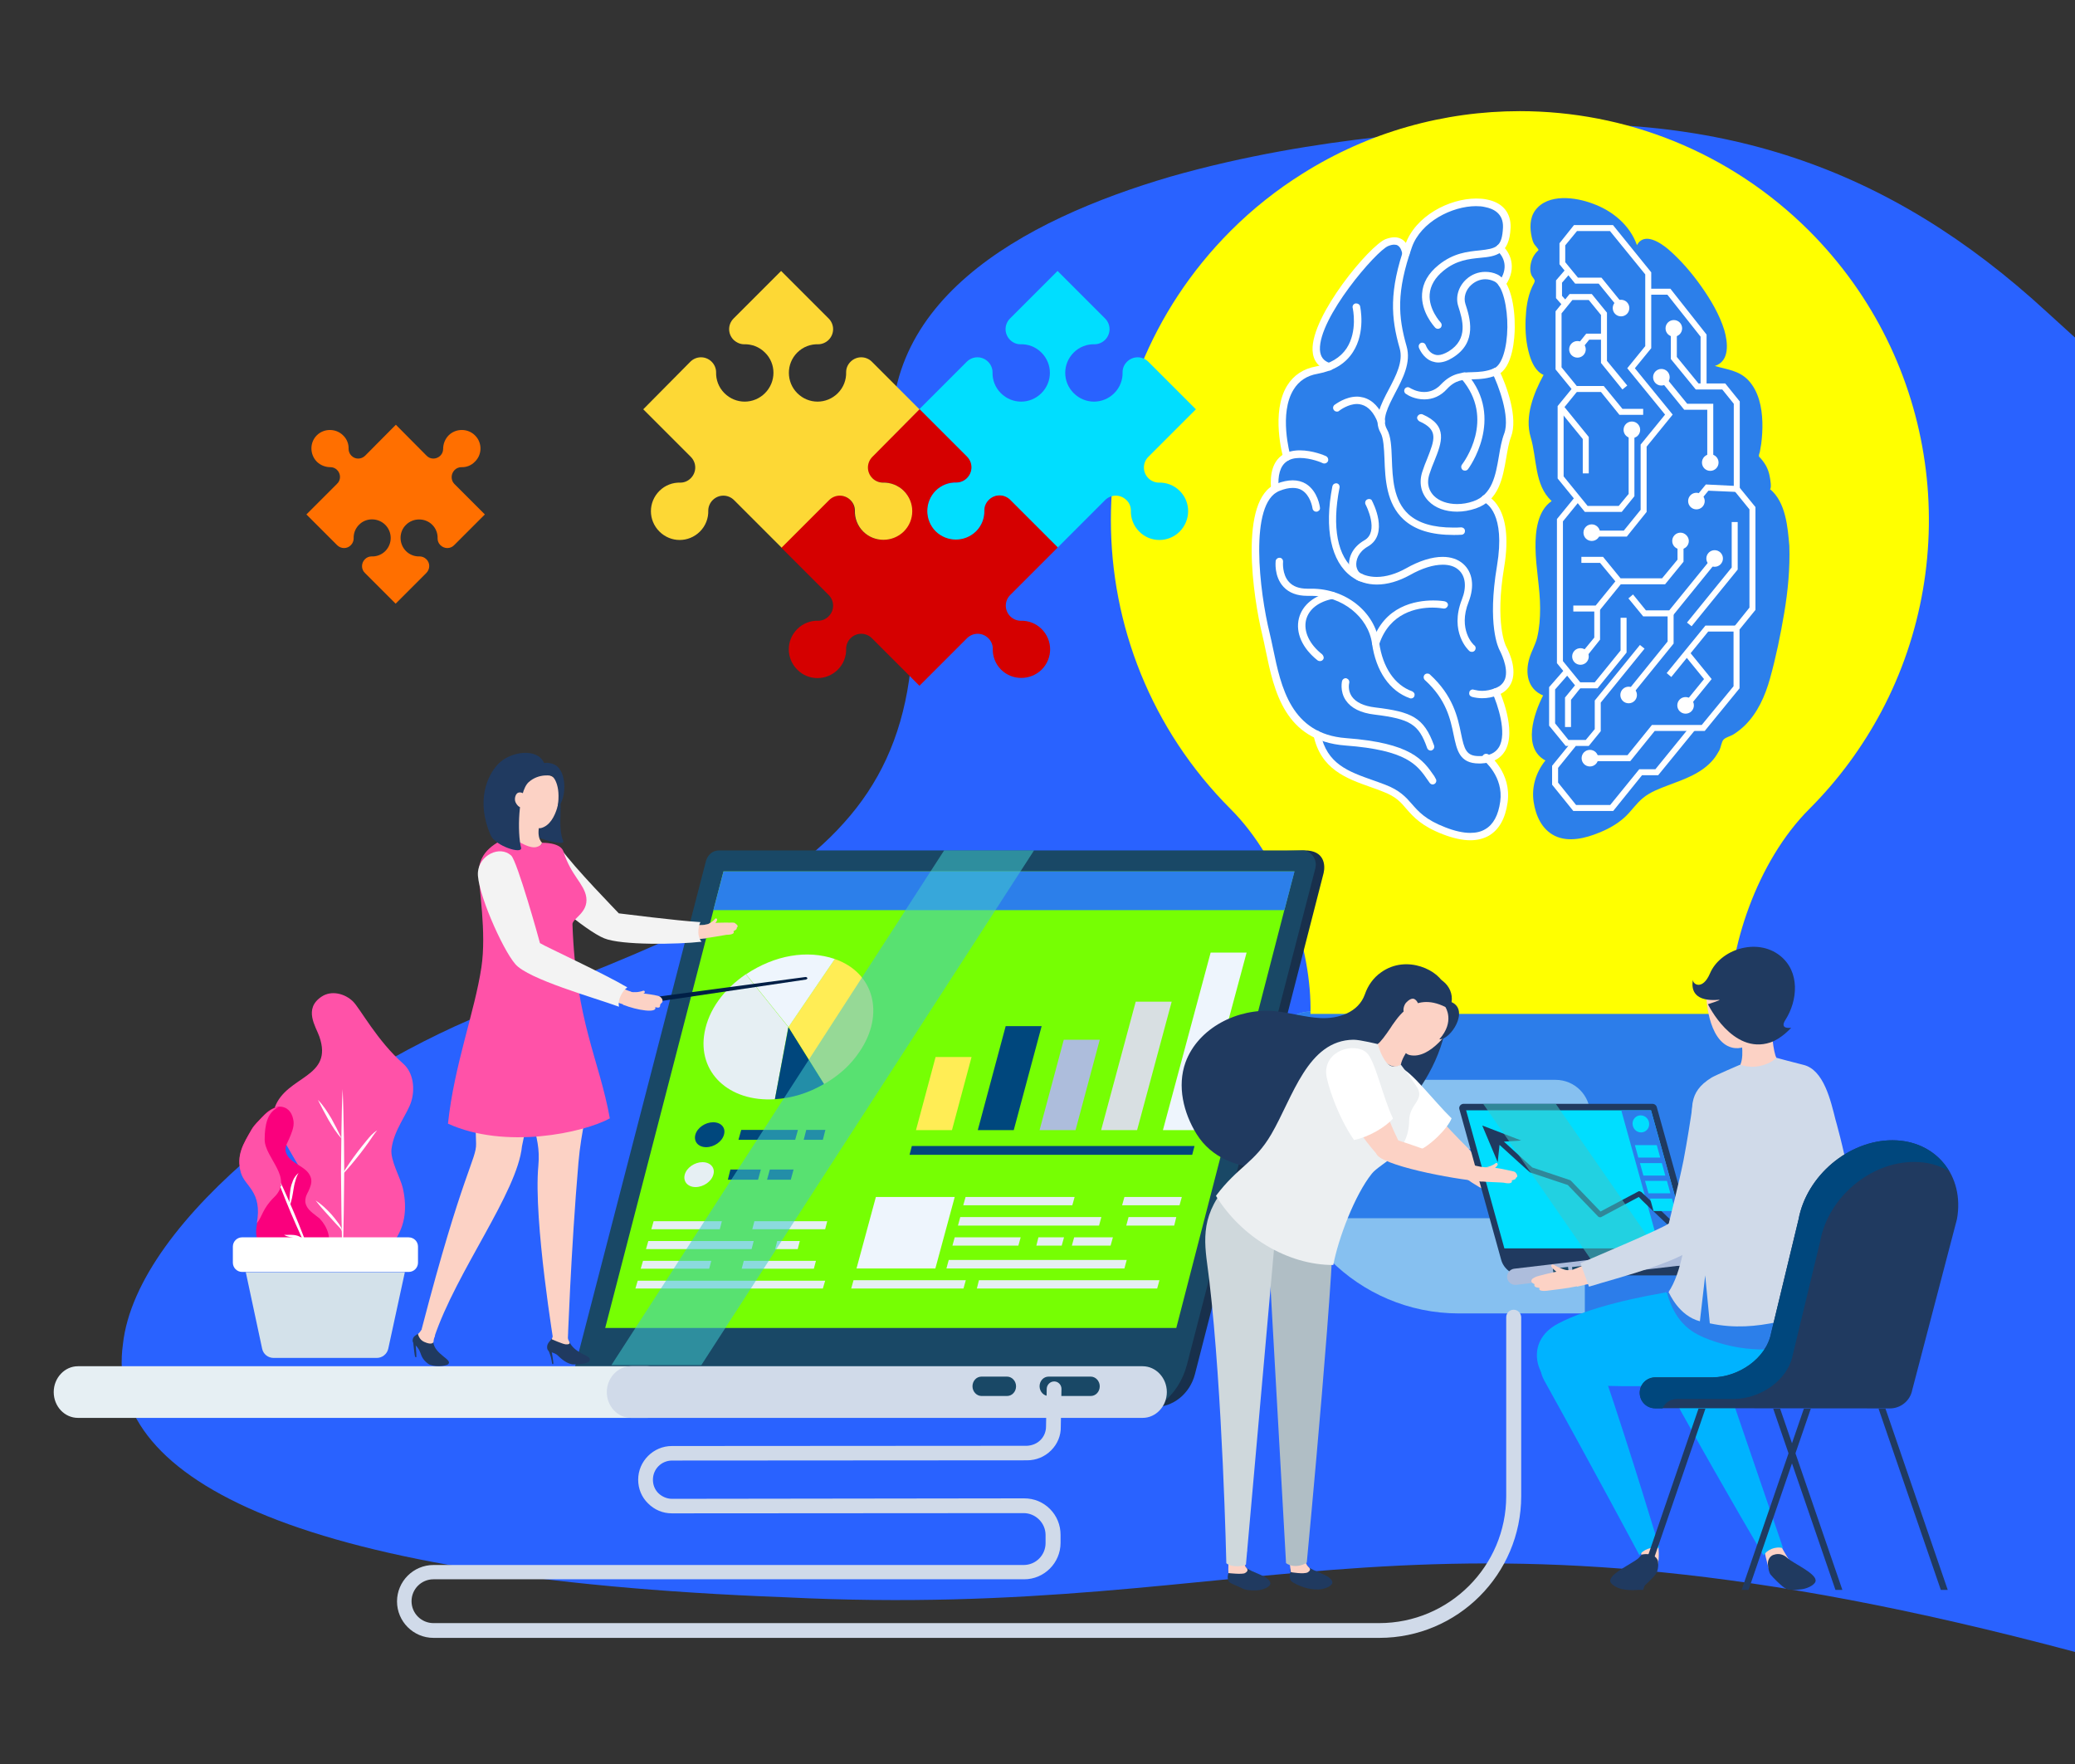 <?xml version="1.0" encoding="utf-8"?>
<!-- Generator: Adobe Illustrator 23.0.3, SVG Export Plug-In . SVG Version: 6.00 Build 0)  -->
<svg version="1.1" id="Layer_1" xmlns="http://www.w3.org/2000/svg" xmlns:xlink="http://www.w3.org/1999/xlink" x="0px" y="0px"
	 viewBox="0 0 900 765" style="enable-background:new 0 0 900 765;" xml:space="preserve">
<rect x="0" y="0" width="900" height="765" fill="#333333" stroke="none"/>
<style type="text/css">
	.st0{fill:#2962FF;}
	.st1{fill:#86C0F0;}
	.st2{fill:#2C7DEA;}
	.st3{fill:#FFFF00;}
	.st4{fill:#2C7FEA;}
	.st5{fill:#FFFFFF;}
	.st6{fill:#18304C;}
	.st7{fill:#194866;}
	.st8{fill:#76FF03;}
	.st9{fill:#E6EFF3;}
	.st10{fill:#D0DAE9;}
	.st11{fill:#FFED55;}
	.st12{fill:#00477D;}
	.st13{fill:#ADBDDC;}
	.st14{fill:#D8DFE2;}
	.st15{fill:#EEF5FD;}
	.st16{fill-rule:evenodd;clip-rule:evenodd;fill:#E6EFF3;}
	.st17{opacity:0.55;fill:#40C8CB;}
	.st18{fill:#FCD2C5;}
	.st19{fill:#F3F3F3;}
	.st20{fill:#203A60;}
	.st21{fill:#FF52A8;}
	.st22{fill:#001F46;}
	.st23{fill:#B0BEC5;}
	.st24{fill:#CFD8DC;}
	.st25{fill:#ECEFF1;}
	.st26{fill:#FA007D;}
	.st27{fill:#0E2529;}
	.st28{fill:#D3E1EA;}
	.st29{fill:#00DEFF;}
	.st30{opacity:0.55;fill:#3EC7C9;}
	.st31{fill:#86C0F2;}
	.st32{fill:#00B3FF;}
	.st33{fill:#D50000;}
	.st34{fill:#FDD835;}
	.st35{fill:#FF6F00;}
</style>
<path class="st0" d="M900,146.4c-4.1-3.7-8.1-7.4-12.1-11c-68.7-63.3-143.3-88.7-242.3-80C634.1,56.8,573,58,507.7,76.6
	C444,95.3,376,131.3,388.2,202.3c15.4,74.9,8.2,120.9-22.2,154.6c-30,33.7-83.3,55-148.8,79.9c-69.2,26-158,91.3-163.9,146.3
	C45.6,639,121,684.4,340.7,692.7C552,703.2,613.3,639.9,900,716.4V146.4z"/>
<g>
	<g>
		<path class="st1" d="M749.8,438.7H568.3c-8,0-14.5,6.5-14.5,14.5v37.4c0,43.6,35.4,79,79,79h52.5c43.6,0,79-35.4,79-79v-37.4
			C764.3,445.2,757.8,438.7,749.8,438.7z"/>
		<path class="st2" d="M749.8,438.7H568.3c-8,0-14.5,6.5-14.5,14.5v15.1h120.9c8.3,0,15,6.7,15,15c0,8.3-6.7,15-15,15H554.2
			c1,10.8,4.2,20.9,9.1,30h109.1c8.3,0,15,6.7,15,15v26.3c42.7-1.1,76.9-36,76.9-78.9v-37.4C764.3,445.2,757.8,438.7,749.8,438.7z"
			/>
		<path class="st3" d="M659.2,48.2c-32.8,0-65.6,9-94.4,27.2c-11,6.9-21.4,15.1-31,24.7c-69.3,69.3-69.3,181.5,0,250.8
			c22.5,22.5,35.3,60.7,34.6,88.8h181.7c-0.7-28.1,12-66.2,34.6-88.8c12.8-12.8,23.2-27.1,31.3-42.3c35.6-67,25.1-152-31.3-208.5
			C750,65.5,704.6,48.2,659.2,48.2z"/>
	</g>
	<g>
		<g>
			<path class="st4" d="M767.7,212.1c0.8-0.3,0.1-4.5-0.1-5.4c-0.6-3.3-1.9-5.6-4-8c-0.3-0.4-0.6-0.4-0.7-0.9
				c-0.1-0.5,0.3-1.4,0.4-1.8c0.2-1.2,0.4-2.3,0.6-3.5c0.4-3.1,0.6-6.3,0.5-9.5c-0.2-6.4-1.6-13.3-6.1-18.1
				c-4.1-4.3-9.2-4.6-14.5-6.2c6.6-2.1,5.6-10.3,4.1-15.5c-2.1-6.8-5.9-13.2-10-19c-4.1-5.8-8.8-11.3-14.2-16
				c-3.3-2.8-10.5-7.8-13.7-1.9c-3.1-8.7-10.6-14.9-19.2-18c-7.4-2.8-19.4-4.5-24.9,2.9c-2.5,3.4-2.4,7.9-1.5,11.8
				c0.2,1,0.5,1.9,1,2.8c0.3,0.5,1.9,2.2,1.9,2.6c0,0.2-1,1-1.1,1.2c-0.7,0.9-1.3,1.8-1.7,2.9c-0.8,2.1-1.1,4.7-0.3,6.7
				c0.3,0.8,1.1,1.5,1.4,2.3c0.3,0.8-0.7,2-1.1,3c-2,4.4-2.6,9.3-2.8,14.1c-0.2,5.1,0.2,10.4,1.7,15.4c1,3.3,2.7,7.1,6.1,8.6
				c-4.3,7.9-8.3,18-5.6,27c2.8,9.2,1.5,20.7,9.1,27.7c-6.2,4.2-7.1,13.4-7,20.2c0.1,8.8,2,17.5,2,26.3c0,4.3-0.3,8.6-1.3,12.8
				c-0.8,3.1-2.4,5.7-3.3,8.7c-2,6.5-0.9,13.5,5.9,16.3c-4,7.8-9.1,22.8,1,28.2c-4.1,5.1-6.1,11.5-5.1,18c0.9,5.9,3.5,11.9,9.2,14.7
				c6,2.9,13.4,1,19.2-1.4c4-1.6,7.8-3.7,11-6.6c2.9-2.6,5-6,8.1-8.5c3.2-2.6,7.1-4,11-5.5c7-2.6,14.5-5.2,19.4-11.1
				c1.1-1.3,1.9-2.7,2.7-4.1c0.6-1.2,0.9-3.7,1.8-4.6c1-1,3.2-1.5,4.4-2.3c1.6-1,3.2-2.3,4.6-3.6c5.7-5.5,9-13,11.1-20.5
				c2.6-9.3,4.6-19.1,6.2-28.6c1.6-9.5,2.5-19.2,2.2-28.9C775.4,228.7,774.6,217.8,767.7,212.1z"/>
		</g>
		<g>
			<g>
				<polygon class="st5" points="716.2,151 716.2,118.1 699.6,97.6 682.7,97.6 676.4,105.5 676.4,114.6 683.2,123 693.4,123 
					701.7,133.2 703.7,131.6 694.6,120.4 684.4,120.4 678.9,113.7 678.9,106.4 684,100.2 698.3,100.2 713.6,119 713.6,150.1 
					705.8,159.7 722.2,179.8 711.6,192.8 711.6,221.1 704.3,230.1 691.8,230.1 691.8,232.7 705.6,232.7 714.2,222 714.2,193.7 
					725.5,179.8 709.1,159.7 				"/>
			</g>
			<g>
				<polygon class="st5" points="695.6,167.4 683.9,167.4 677.3,159.3 677.3,135.9 682,130.1 689.1,130.1 694.4,136.6 694.4,157.4 
					703.7,168.9 705.8,167.2 697,156.5 697,135.6 690.4,127.5 680.8,127.5 674.7,135 674.7,160.2 682.7,170 694.4,170 702.4,179.9 
					712.7,179.9 712.7,177.3 703.7,177.3 				"/>
			</g>
			<g>
				<polygon class="st5" points="683.2,150.7 685.2,152.4 689.3,147.3 695.7,147.3 695.7,144.7 688,144.7 				"/>
			</g>
			<g>
				<polygon class="st5" points="714.9,125.2 714.9,127.8 723.2,127.8 737.6,146 737.6,167.6 740.2,167.6 740.2,145.1 724.5,125.2 
									"/>
			</g>
			<g>
				<polygon class="st5" points="736.7,166.3 727.3,154.8 727.3,144 724.7,144 724.7,155.7 735.5,168.9 747,168.9 752,175.1 
					752,210.7 739.9,210.1 735.8,215.1 737.8,216.7 741,212.8 754.6,213.4 754.6,174.1 748.3,166.3 				"/>
			</g>
			<g>
				<polygon class="st5" points="752.3,212.9 758.8,220.9 758.8,263.5 751.9,272.1 751.9,297.6 738.1,314.4 716.5,314.4 
					705.9,327.5 689.6,327.5 689.6,330.1 707.1,330.1 717.7,317 739.4,317 754.5,298.5 754.5,273 761.4,264.5 761.4,219.9 
					754.3,211.2 				"/>
			</g>
			<g>
				<polygon class="st5" points="718,333.6 711,333.6 698.4,349.1 683.6,349.1 675.8,339.4 675.8,333 683.5,323.5 681.5,321.9 
					673.2,332.1 673.2,340.3 682.4,351.7 699.7,351.7 712.2,336.2 719.2,336.2 735.2,316.6 733.2,314.9 				"/>
			</g>
			<g>
				<polygon class="st5" points="722.1,163.2 720.1,164.9 730.5,177.7 740.5,177.7 740.5,200.6 743.1,200.6 743.1,175.1 
					731.8,175.1 				"/>
			</g>
			<g>
				<polygon class="st5" points="706.4,214.2 702.1,219.4 688.6,219.4 678.2,206.6 678.2,177 684.3,169.5 682.3,167.9 675.6,176.1 
					675.6,207.5 687.4,222 703.4,222 708.9,215.2 708.9,188.5 706.4,188.5 				"/>
			</g>
			<g>
				<polygon class="st5" points="675.9,177.4 686.5,190.4 686.5,205.3 689.1,205.3 689.1,189.5 677.9,175.7 				"/>
			</g>
			<g>
				<polygon class="st5" points="727.6,242.7 720.9,250.8 702.9,250.8 695.3,241.5 685.9,241.5 685.9,244.1 694,244.1 701.7,253.4 
					722.2,253.4 730.2,243.6 730.2,236.3 727.6,236.3 				"/>
			</g>
			<g>
				<polygon class="st5" points="702.9,282.1 691.7,295.9 685.4,295.9 677.9,286.7 677.9,226.1 685.3,217 683.3,215.3 675.3,225.1 
					675.3,287.6 684.2,298.5 692.9,298.5 705.5,283 705.5,267.9 702.9,267.9 				"/>
			</g>
			<g>
				<polygon class="st5" points="691.7,303.8 691.7,316.2 687.8,320.9 680.3,320.9 674.5,313.7 674.5,299 680.8,291.8 678.8,290.1 
					671.9,298 671.9,314.7 679.1,323.5 689.1,323.5 694.3,317.1 694.3,304.7 713.3,281.3 711.3,279.7 				"/>
			</g>
			<g>
				<polygon class="st5" points="678.8,302.5 678.8,315.3 681.4,315.3 681.4,303.5 685.8,298 683.8,296.4 				"/>
			</g>
			<g>
				<polygon class="st5" points="724,264.7 713.9,264.7 708.3,257.8 706.3,259.5 712.7,267.3 725.3,267.3 744.2,244 742.2,242.3 
									"/>
			</g>
			<g>
				<polygon class="st5" points="723.3,278.2 706.3,299.2 708.3,300.8 725.9,279.1 725.9,266 723.3,266 				"/>
			</g>
			<g>
				<polygon class="st5" points="722.9,291.9 724.9,293.6 740.9,273.9 753.2,273.9 753.2,271.3 739.7,271.3 				"/>
			</g>
			<g>
				<polygon class="st5" points="751.1,246.1 731.7,270 733.7,271.6 753.7,247 753.7,226.4 751.1,226.4 				"/>
			</g>
			<g>
				<polygon class="st5" points="692.1,262.6 682.4,262.6 682.4,265.2 693.4,265.2 703.3,253 701.3,251.3 				"/>
			</g>
			<g>
				<polygon class="st5" points="691.5,276.5 684.4,285.1 686.5,286.8 694,277.4 694,263.9 691.5,263.9 				"/>
			</g>
			<g>
				<polygon class="st5" points="730.8,284.3 739.1,294.5 730.7,304.8 732.7,306.4 742.4,294.5 732.8,282.7 				"/>
			</g>
			<g>
				<polygon class="st5" points="681.3,118.2 679.3,116.5 674.9,121.6 674.9,129.3 677.9,132.7 679.9,131 677.5,128.3 677.5,122.6 
									"/>
			</g>
		</g>
		<g>
			<g>
				<path class="st4" d="M651.4,123c6.6-9.1-1-15.4-1-15.4c1.8-1.6,2.9-4.2,3.1-9.1c0.8-18.1-35.5-12.1-42.6,8.1
					c-0.4,1.1-0.8,2.2-1.1,3.3c0,0-0.6-7.7-8.2-4.7c-7.6,3-44.6,48.1-25,53.8c-1.6,0.6-3.4,1.2-5.4,1.6c-21.8,4-13.6,35.5-13.1,37.5
					c-3.5,1.8-5.9,5.8-5.2,13.9c-13.2,8-7.7,46.9-3.7,62.9c3.4,13.8,5.1,35.4,22.1,43.6c3.3,16.2,16.3,18.4,29,23.3
					c12.8,4.9,9.2,12,26.1,18.5c16.8,6.5,24.2-0.5,25.9-12.5c1.4-9.6-4.5-16.3-6.8-18.5c15.2-3.6,3.4-29.1,3.4-29.1
					c11.2-4.3,2.9-18.8,2.9-18.8s-5.4-9.8-1-35.6c4.3-25.2-6.2-29.3-6.7-29.4c7.7-6.3,6.6-19.4,9.7-27.7c3.7-9.7-5.2-27.6-5.2-27.6
					C656.7,157.7,657.3,131.8,651.4,123z"/>
			</g>
		</g>
		<g>
			<g>
				<path class="st5" d="M684.2,147.9c-2,0-3.6,1.6-3.6,3.6c0,2,1.6,3.6,3.6,3.6c2,0,3.6-1.6,3.6-3.6
					C687.8,149.6,686.2,147.9,684.2,147.9z"/>
			</g>
			<g>
				<path class="st5" d="M703.1,130c-2,0-3.6,1.6-3.6,3.6c0,2,1.6,3.6,3.6,3.6c2,0,3.6-1.6,3.6-3.6C706.7,131.6,705.1,130,703.1,130
					z"/>
			</g>
			<g>
				<path class="st5" d="M720.6,160c-2,0-3.6,1.6-3.6,3.6c0,2,1.6,3.6,3.6,3.6c2,0,3.6-1.6,3.6-3.6C724.2,161.6,722.6,160,720.6,160
					z"/>
			</g>
			<g>
				<path class="st5" d="M726,138.8c-2,0-3.6,1.6-3.6,3.6c0,2,1.6,3.6,3.6,3.6c2,0,3.6-1.6,3.6-3.6C729.6,140.4,728,138.8,726,138.8
					z"/>
			</g>
			<g>
				<path class="st5" d="M707.8,182.8c-2,0-3.6,1.6-3.6,3.6c0,2,1.6,3.6,3.6,3.6c2,0,3.6-1.6,3.6-3.6
					C711.4,184.4,709.8,182.8,707.8,182.8z"/>
			</g>
			<g>
				<path class="st5" d="M690.4,227.4c-2,0-3.6,1.6-3.6,3.6c0,2,1.6,3.6,3.6,3.6c2,0,3.6-1.6,3.6-3.6
					C694,229.1,692.4,227.4,690.4,227.4z"/>
			</g>
			<g>
				<path class="st5" d="M735.8,213.7c-2,0-3.6,1.6-3.6,3.6c0,2,1.6,3.6,3.6,3.6c2,0,3.6-1.6,3.6-3.6
					C739.4,215.4,737.8,213.7,735.8,213.7z"/>
			</g>
			<g>
				<path class="st5" d="M728.9,231c-2,0-3.6,1.6-3.6,3.6c0,2,1.6,3.6,3.6,3.6c2,0,3.6-1.6,3.6-3.6C732.5,232.7,730.8,231,728.9,231
					z"/>
			</g>
			<g>
				<ellipse class="st5" cx="743.7" cy="242.2" rx="3.6" ry="3.6"/>
			</g>
			<g>
				<path class="st5" d="M706.4,297.8c-2,0-3.6,1.6-3.6,3.6c0,2,1.6,3.6,3.6,3.6c2,0,3.6-1.6,3.6-3.6
					C710,299.4,708.4,297.8,706.4,297.8z"/>
			</g>
			<g>
				<path class="st5" d="M731.1,302.3c-2,0-3.6,1.6-3.6,3.6c0,2,1.6,3.6,3.6,3.6c2,0,3.6-1.6,3.6-3.6
					C734.7,303.9,733.1,302.3,731.1,302.3z"/>
			</g>
			<g>
				<path class="st5" d="M689.6,325.2c-2,0-3.6,1.6-3.6,3.6c0,2,1.6,3.6,3.6,3.6c2,0,3.6-1.6,3.6-3.6
					C693.2,326.8,691.6,325.2,689.6,325.2z"/>
			</g>
			<g>
				<path class="st5" d="M685.5,281.1c-2,0-3.6,1.6-3.6,3.6c0,2,1.6,3.6,3.6,3.6c2,0,3.6-1.6,3.6-3.6
					C689.1,282.7,687.5,281.1,685.5,281.1z"/>
			</g>
			<g>
				<path class="st5" d="M741.8,197c-2,0-3.6,1.6-3.6,3.6c0,2,1.6,3.6,3.6,3.6c2,0,3.6-1.6,3.6-3.6C745.4,198.6,743.8,197,741.8,197
					z"/>
			</g>
		</g>
		<path class="st5" d="M644.8,86.5c-1.4-0.3-2.9-0.4-4.5-0.4c-11.7,0-26.4,7.5-30.8,20c-7.1,20.1-6.2,31.8-2.4,45
			c1.6,5.7-1.6,11.8-4.7,17.7c-3.4,6.4-6.9,13.1-3.6,18.9c1.3,2.3,1.5,6.7,1.7,11.4c0.3,8.6,0.8,19.3,8.3,26.2
			c4.9,4.5,12,6.7,21.7,6.7c1.1,0,2.3,0,3.4-0.1c0.4,0,0.8-0.2,1.1-0.5c0.3-0.3,0.4-0.7,0.4-1.2c0-0.9-0.8-1.5-1.7-1.5
			c-1.1,0.1-2.2,0.1-3.3,0.1c-8.8,0-15.2-1.9-19.5-5.8c-6.5-6-6.9-15.5-7.2-24c-0.2-5.3-0.4-9.8-2.1-12.8c-2.5-4.3,0.4-9.7,3.6-15.9
			c3.3-6.2,6.9-13.2,4.9-20.1c-3.7-12.9-4.5-23.6,2.3-43c3.9-11,17.4-17.8,27.8-17.8c1.4,0,2.7,0.1,3.9,0.4c3.7,0.7,8,2.8,7.8,8.8
			c-0.4,8.6-2.9,9.2-10.2,10c-5,0.5-11.3,1.1-17.7,6.3c-4.5,3.6-6.9,7.8-7.2,12.5c-0.5,7.9,5.1,14,5.7,14.7c0.3,0.3,0.7,0.5,1.2,0.5
			c0.4,0,0.8-0.2,1.1-0.4c0.6-0.6,0.7-1.6,0.1-2.3c-0.2-0.2-5.3-5.8-4.8-12.3c0.3-3.7,2.3-7.2,6-10.2c5.6-4.6,11.1-5.1,16-5.6
			c6.5-0.6,12.6-1.3,13.1-13.1C655.4,92.2,651.7,87.8,644.8,86.5z"/>
		<path class="st5" d="M649.4,119c-1.7-0.8-3.4-1.1-5.2-1.1c-3,0-5.9,1.1-8.2,3.2c-3.4,3.1-4.8,7.7-3.5,11.7
			c1.8,5.7,4.6,14.2-4.2,19.6c-1.7,1-3.3,1.6-4.6,1.6c-0.6,0-1.1-0.1-1.6-0.3c-2.4-0.8-3.5-3.5-3.7-4c-0.2-0.6-0.8-1.1-1.5-1.1
			c-0.2,0-0.4,0-0.5,0.1c-0.4,0.1-0.7,0.4-0.9,0.8c-0.2,0.4-0.2,0.8-0.1,1.2c0,0,1.6,4.5,5.7,6c0.9,0.3,1.8,0.5,2.7,0.5
			c2,0,4.1-0.7,6.3-2.1c10.9-6.7,7.4-17.5,5.5-23.3c-0.9-2.8,0.1-6.1,2.6-8.3c1.7-1.5,3.8-2.4,6-2.4c1.3,0,2.6,0.3,3.9,0.9
			c3.8,1.7,5.8,11.6,5.7,19.9c-0.1,9.1-2.4,16.4-5.7,17.8c-3.5,1.5-6.5,1.6-9.5,1.7c-4.3,0.1-8.8,0.3-13.5,5.2
			c-2.1,2.3-4.6,3.4-7.4,3.4c-3.2,0-5.7-1.5-6.2-1.8c-0.3-0.2-0.6-0.3-0.9-0.3c-0.5,0-1,0.3-1.3,0.7c-0.2,0.4-0.3,0.8-0.2,1.2
			c0.1,0.4,0.3,0.8,0.7,1c0.8,0.6,3.8,2.4,8,2.4c3.7,0,7.1-1.5,9.8-4.5c3.7-4,7-4.1,11.2-4.2c3.1-0.1,6.6-0.2,10.6-1.9
			c6.9-2.9,7.6-16.6,7.6-20.7C657.1,133,655.1,121.6,649.4,119z"/>
		<path class="st5" d="M635.1,161.5c-0.4,0-0.8,0.1-1.1,0.4c-0.7,0.6-0.7,1.6-0.2,2.3c15.2,17.6,0.9,36.5,0.3,37.3
			c-0.5,0.7-0.4,1.7,0.3,2.3c0.3,0.2,0.6,0.3,1,0.3c0.5,0,1-0.2,1.3-0.6c0.2-0.2,16.3-22-0.4-41.4
			C636,161.7,635.6,161.5,635.1,161.5z"/>
		<path class="st5" d="M648.7,159.5c-0.2,0-0.5,0.1-0.7,0.2c-0.4,0.2-0.7,0.5-0.8,0.9c-0.1,0.4-0.1,0.8,0.1,1.2
			c2.4,4.8,7.9,18.9,5.1,26.3c-1.1,2.9-1.7,6.3-2.3,9.9c-1.4,8.2-2.9,16.6-11.1,19.4c-2.3,0.8-4.7,1.2-7,1.2
			c-4.2,0-7.8-1.3-10.1-3.6c-1.7-1.8-3.5-4.8-1.8-9.7c0.6-1.9,1.3-3.6,2-5.3c3.3-8.2,6.1-15.4-5.1-20.3c-0.2-0.1-0.4-0.1-0.7-0.1
			c-0.6,0-1.2,0.4-1.5,1c-0.2,0.4-0.2,0.8,0,1.2c0.2,0.4,0.5,0.7,0.8,0.9c8.4,3.7,6.7,7.9,3.4,16.3c-0.7,1.7-1.4,3.4-2,5.3
			c-1.7,4.9-0.7,9.6,2.6,13c2.9,3,7.3,4.6,12.4,4.6c2.7,0,5.4-0.5,8.1-1.4c10-3.4,11.7-13.2,13.2-21.9c0.6-3.4,1.1-6.6,2.1-9.2
			c3.1-8.1-1.8-22-5.2-28.9C649.9,159.8,649.3,159.5,648.7,159.5z"/>
		<path class="st5" d="M608.1,103.8c-1-0.6-2.1-0.9-3.3-0.9c-1.1,0-2.4,0.3-3.8,0.8c-6.9,2.7-32.3,33.1-31.7,48.2
			c0.2,4.4,2.5,7.5,6.8,8.7c0.2,0,0.3,0.1,0.5,0.1c0.7,0,1.3-0.5,1.5-1.2c0.3-0.9-0.2-1.8-1.1-2c-2.9-0.9-4.3-2.7-4.5-5.8
			c-0.6-13.9,24.4-42.9,29.6-45c1-0.4,1.8-0.6,2.6-0.6c0.6,0,1.2,0.1,1.6,0.4c1.3,0.8,1.8,2.8,1.9,3.5c0.1,0.8,0.8,1.5,1.5,1.5
			l0.2,0c0.4,0,0.8-0.2,1.1-0.6c0.3-0.3,0.4-0.7,0.4-1.2C611.5,109.6,611.1,105.7,608.1,103.8z"/>
		<path class="st5" d="M588.3,131.6c-0.1,0-0.2,0-0.4,0c-0.9,0.2-1.4,1.1-1.2,1.9c0.1,0.4,2.2,10.1-2.6,17.5
			c-2.7,4.1-7.2,6.8-13.2,7.9c-5.6,1-9.8,3.8-12.6,8.3c-7.2,11.6-1.9,30.6-1.7,31.4c0.2,0.7,0.8,1.2,1.6,1.2c0.2,0,0.3,0,0.4-0.1
			c0.4-0.1,0.8-0.4,1-0.8c0.2-0.4,0.3-0.8,0.1-1.2c-0.2-0.8-5.1-18.4,1.4-28.8c2.3-3.7,5.7-6,10.4-6.8c7-1.3,12.1-4.4,15.3-9.4
			c5.6-8.6,3.2-19.5,3.1-20C589.7,132.1,589.1,131.6,588.3,131.6z"/>
		<path class="st5" d="M591.4,172.4c-0.9-0.2-1.8-0.4-2.8-0.4c-5.1,0-9.3,3.3-9.8,3.6c-0.7,0.6-0.8,1.6-0.2,2.3
			c0.3,0.4,0.8,0.6,1.3,0.6c0.4,0,0.7-0.1,1-0.4c0.4-0.3,3.9-2.9,7.7-2.9c0.7,0,1.3,0.1,2,0.3c2.9,0.8,5.3,3.4,7,7.8
			c0.2,0.6,0.8,1,1.5,1c0.2,0,0.4,0,0.6-0.1c0.8-0.3,1.2-1.3,0.9-2.1C598.5,176.8,595.4,173.5,591.4,172.4z"/>
		<path class="st5" d="M652.4,246c4.5-26.9-7.7-31.2-7.8-31.2c-0.2-0.1-0.3-0.1-0.5-0.1c-0.7,0-1.3,0.4-1.5,1.1
			c-0.1,0.4-0.1,0.8,0.1,1.2c0.2,0.4,0.5,0.7,1,0.8c1,0.4,9.4,4.9,5.6,27.6c-4.3,25.6,0.6,35.7,1.2,36.7c0,0.1,4,7.3,2.3,12.3
			c-0.7,1.9-2.1,3.3-4.4,4.1c-1.8,0.7-3.7,1.1-5.5,1.1c-1.2,0-2.5-0.2-3.7-0.5c-0.1,0-0.3-0.1-0.4-0.1c-0.7,0-1.4,0.5-1.5,1.2
			c-0.1,0.4-0.1,0.8,0.1,1.2c0.2,0.4,0.6,0.6,1,0.8c1.5,0.4,3,0.6,4.5,0.6c2.2,0,4.5-0.4,6.7-1.3c3.1-1.2,5.2-3.3,6.2-6.1
			c2.3-6.5-2.3-14.5-2.5-15C653.1,280.2,648.3,270.4,652.4,246z"/>
		<path class="st5" d="M637,261c2.6-6.7,1.8-12.8-2.4-16.5c-2.3-2-5.3-3-8.9-3c-4.6,0-10.1,1.7-15.9,5c-4.3,2.4-8.7,3.7-12.7,3.7
			c-3.5,0-6.6-1-9.2-2.9c-7.8-5.7-10.3-18.7-6.9-35.8c0.1-0.4,0-0.9-0.2-1.2c-0.2-0.4-0.6-0.6-1-0.7c-0.1,0-0.2,0-0.3,0
			c-0.8,0-1.4,0.5-1.6,1.3c-3.6,18.4-0.6,32.6,8.2,39.1c3.2,2.3,6.9,3.5,11.1,3.5c4.5,0,9.4-1.4,14.3-4.1c5.3-3,10.2-4.5,14.3-4.5
			c2.8,0,5.1,0.7,6.8,2.2c3.1,2.7,3.6,7.5,1.5,12.8c-5.6,14.2,2.8,22.1,3.2,22.4c0.3,0.3,0.7,0.4,1.1,0.4c0.5,0,0.9-0.2,1.2-0.5
			c0.6-0.7,0.6-1.7-0.1-2.3C639.1,279.7,632.2,273.1,637,261z"/>
		<path class="st5" d="M593.8,216.4c-0.3,0-0.5,0.1-0.8,0.2c-0.8,0.4-1.1,1.4-0.7,2.2c0.3,0.5,6,11.8-0.5,15.5
			c-5.6,3.2-7.1,8.1-6.6,11.7c0.4,3.1,2.3,5.5,4.7,6.1c0.1,0,0.3,0,0.4,0c0.7,0,1.4-0.5,1.6-1.2c0.2-0.9-0.3-1.7-1.2-2
			c-1.2-0.3-2.1-1.7-2.4-3.4c-0.3-2.5,0.8-6.1,5-8.5c9.4-5.4,2.1-19.2,1.8-19.8C595,216.7,594.4,216.4,593.8,216.4z"/>
		<path class="st5" d="M622.1,336.6c-4.9-7.1-10-14.4-38.3-16.5c-23.9-1.8-28.2-22.3-31.6-38.7c-0.5-2.4-1-4.7-1.5-6.8
			c-4.4-17.8-9.1-56.4,4.2-61.7c2.2-0.9,4.1-1.3,5.8-1.3c1.5,0,2.9,0.3,4,1c3.6,2.2,4.5,7.2,4.6,7.9c0.1,0.8,0.8,1.4,1.5,1.4l0.3,0
			c0.4,0,0.8-0.3,1.1-0.6c0.3-0.3,0.4-0.8,0.3-1.2c0-0.3-0.9-7.1-6.1-10.3c-1.7-1-3.6-1.5-5.7-1.5c-2.1,0-4.5,0.5-7.1,1.5
			c-16.5,6.6-10,49.5-6.1,65.5c0.5,2.1,1,4.4,1.5,6.9c3.6,17.4,8.2,39.1,34.5,41.1c26.8,2,31.2,8.4,35.9,15.2l0.7,1
			c0.3,0.4,0.8,0.7,1.3,0.7c0.3,0,0.6-0.1,0.9-0.3c0.7-0.5,0.9-1.5,0.4-2.2L622.1,336.6z"/>
		<path class="st5" d="M612.5,299.8c-7.6-2.7-12.8-10.4-14.3-21.1c-1.9-13.4-14.5-23.4-29.3-23.4c-0.2,0-1.9,0-1.9,0
			c-3.5,0-6.2-1-7.9-2.9c-3.1-3.3-2.6-8.7-2.6-8.7c0.1-0.9-0.5-1.7-1.3-1.8l-0.3,0c-0.8,0-1.5,0.6-1.6,1.4c0,0.1-0.8,6.7,3.4,11.2
			c2.4,2.6,5.9,3.9,10.3,3.9c0.3,0,0.6,0,0.9,0c0.4,0,0.7,0,1.1,0c13,0,24.5,9.1,26.1,20.7c1.7,11.9,7.6,20.6,16.4,23.7
			c0.2,0.1,0.4,0.1,0.5,0.1c0.7,0,1.3-0.4,1.5-1.1c0.1-0.4,0.1-0.8-0.1-1.2C613.2,300.3,612.9,300,612.5,299.8z"/>
		<path class="st5" d="M626.7,260.8c-0.4-0.1-2.3-0.4-5-0.4c-7.7,0-21.3,2.3-26.5,18c-0.3,0.8,0.2,1.8,1,2c0.2,0.1,0.3,0.1,0.5,0.1
			c0.7,0,1.3-0.4,1.5-1.1c4.6-13.8,16.5-15.9,23.1-15.9c2.3,0,4.1,0.3,4.8,0.4c0.1,0,0.2,0,0.3,0c0.8,0,1.4-0.6,1.6-1.3
			c0.1-0.4,0-0.8-0.3-1.2C627.4,261.1,627.1,260.9,626.7,260.8z"/>
		<path class="st5" d="M648.9,298.5c-0.2,0-0.5,0-0.7,0.1c-0.4,0.2-0.7,0.5-0.8,0.9c-0.2,0.4-0.1,0.8,0,1.2c2,4.4,6.5,17.3,2.7,23.4
			c-1.5,2.4-4,3.6-7.8,3.8c-0.3,0-0.5,0-0.8,0c-5.6,0-6.4-3-7.8-9.8c-1.4-6.9-3.4-16.4-13.5-25.6c-0.3-0.3-0.7-0.4-1.1-0.4
			c-0.5,0-0.9,0.2-1.2,0.5c-0.6,0.7-0.5,1.7,0.1,2.3c9.3,8.4,11.1,17,12.5,23.8c1.4,6.6,2.5,12.4,11,12.4c0.3,0,0.6,0,0.8,0
			c4.9-0.2,8.4-2,10.4-5.3c5.5-9-2.4-26.3-2.5-26.5C650.1,298.9,649.6,298.5,648.9,298.5z"/>
		<path class="st5" d="M645.6,327.2c-0.3-0.2-0.6-0.3-1-0.3c-0.5,0-1,0.2-1.3,0.6c-0.3,0.3-0.4,0.8-0.3,1.2c0.1,0.4,0.3,0.8,0.6,1.1
			c0.1,0.1,8.6,7,7.1,17.8c-0.8,5.9-3,10-6.5,12c-1.8,1.1-4,1.6-6.5,1.6c-3.1,0-6.7-0.8-10.8-2.4c-8.6-3.3-11.7-6.9-14.5-10.1
			c-2.6-3-5.3-6-11.6-8.4c-1.8-0.7-3.5-1.3-5.2-1.9c-10.8-3.8-20.1-7.1-22.8-20.2c-0.2-0.7-0.8-1.3-1.6-1.3c-0.1,0-0.2,0-0.3,0
			c-0.4,0.1-0.8,0.3-1,0.7c-0.2,0.4-0.3,0.8-0.2,1.2c3.1,14.8,14.2,18.8,25,22.6c1.7,0.6,3.4,1.2,5.1,1.9c5.6,2.1,7.8,4.6,10.3,7.6
			c3,3.4,6.4,7.3,15.7,10.9c4.4,1.7,8.5,2.6,11.9,2.6c3.1,0,5.8-0.7,8.1-2c4.4-2.6,7.1-7.4,8.1-14.4
			C655.7,335.2,646,327.5,645.6,327.2z"/>
		<path class="st5" d="M596.5,306.8c-5-0.6-8.4-2.2-10.2-4.8c-1.9-2.8-1.1-5.8-1.1-5.8c0.2-0.9-0.3-1.7-1.1-2
			c-0.1,0-0.3-0.1-0.4-0.1c-0.7,0-1.4,0.5-1.6,1.2c0,0-1.1,4.4,1.6,8.4c2.3,3.4,6.5,5.5,12.5,6.2c15.5,1.9,19.2,4.2,22.8,14.5
			c0.2,0.6,0.8,1.1,1.5,1.1c0.2,0,0.4,0,0.5-0.1c0.8-0.3,1.3-1.2,1-2.1C617.6,311.1,612.3,308.7,596.5,306.8z"/>
		<path class="st5" d="M578,256.7c-0.1,0-0.2,0-0.3,0c-7.5,1.3-12.8,5.6-14.3,11.4c-1.6,6.3,1.5,13.1,8.1,18.3
			c0.3,0.2,0.6,0.3,1,0.3c0.5,0,1-0.2,1.3-0.6c0.3-0.3,0.4-0.8,0.3-1.2c-0.1-0.4-0.3-0.8-0.6-1.1c-5.6-4.4-8.2-10-7-15
			c1.2-4.6,5.4-7.9,11.7-9.1c0.9-0.2,1.5-1,1.3-1.9C579.4,257.3,578.7,256.7,578,256.7z"/>
		<path class="st5" d="M575.1,197.8c-0.6-0.3-5.8-2.5-11.3-2.5c-3.1,0-5.7,0.7-7.7,2.1c-3.8,2.7-5.4,7.6-4.8,14.7
			c0.1,0.8,0.8,1.5,1.6,1.5l0.2,0c0.9-0.1,1.5-0.9,1.5-1.7c-0.5-5.8,0.7-9.8,3.4-11.7c1.5-1.1,3.4-1.6,5.8-1.6c4.7,0,9.5,2,10,2.3
			c0.2,0.1,0.4,0.1,0.7,0.1c0.6,0,1.2-0.4,1.5-1C576.3,199.1,575.9,198.2,575.1,197.8z"/>
		<path class="st5" d="M651.5,106.4c-0.3-0.2-0.7-0.4-1-0.4c-0.5,0-0.9,0.2-1.2,0.6c-0.6,0.7-0.5,1.7,0.2,2.3
			c2.9,2.5,4.9,7.5,0.7,13.2c-0.5,0.7-0.4,1.7,0.4,2.3c0.3,0.2,0.6,0.3,0.9,0.3c0.5,0,1-0.2,1.3-0.7
			C658.6,115.8,654.5,108.9,651.5,106.4z"/>
	</g>
	<g>
		<path class="st6" d="M565.9,368.8L314,375.1c-2.6,0-4.9,1.9-5.6,4.6l-55.4,224l247.4,6.5c8.3,0.2,15.7-5.7,17.9-14.3l55.8-217.3
			C574.9,375.2,574.5,368.8,565.9,368.8z"/>
		<path class="st7" d="M564.9,368.8H311.8c-2.6,0-4.9,1.9-5.6,4.6l-60.4,233.2c-1,4,1.8,7.9,5.6,7.9h235.7
			c12.9,0,24.2-9.2,27.7-22.6l55.7-215.3C571.5,372.7,568.7,368.8,564.9,368.8z"/>
		<polygon class="st8" points="262.5,575.9 510.2,575.9 561.4,377.9 313.8,377.9 		"/>
		<polygon class="st4" points="309.4,394.7 557.1,394.7 561.5,377.9 313.8,377.9 		"/>
		<g>
			<path class="st9" d="M280.9,592.5H33.8c-5.8,0-10.5,5.1-10.5,11.2c0,6.2,4.7,11.2,10.5,11.2h247.1c5.8,0,10.5-5.1,10.5-11.2
				C291.4,597.6,286.7,592.5,280.9,592.5z"/>
		</g>
		<g>
			<g>
				<path class="st10" d="M495.6,592.5H273.7c-5.8,0-10.5,5.1-10.5,11.2c0,6.2,4.7,11.2,10.5,11.2h221.9c5.8,0,10.5-5.1,10.5-11.2
					C506.1,597.6,501.4,592.5,495.6,592.5z"/>
			</g>
			<g>
				<path class="st7" d="M473.1,597h-18.3c-2.2,0-3.9,1.9-3.9,4.2c0,2.3,1.8,4.2,3.9,4.2h18.3c2.2,0,3.9-1.9,3.9-4.2
					C477,598.9,475.2,597,473.1,597z"/>
				<path class="st7" d="M436.8,597h-11.1c-2.2,0-3.9,1.9-3.9,4.2c0,2.3,1.8,4.2,3.9,4.2h11.1c2.2,0,3.9-1.9,3.9-4.2
					C440.7,598.9,438.9,597,436.8,597z"/>
			</g>
		</g>
		<g>
			<g>
				<g>
					<g>
						<polygon class="st11" points="397.3,490.1 412.9,490.1 421.4,458.4 405.8,458.4 						"/>
						<polygon class="st12" points="424.1,490.1 439.7,490.1 451.8,445 436.2,445 						"/>
						<polygon class="st13" points="450.9,490.1 466.5,490.1 477,450.9 461.4,450.9 						"/>
						<polygon class="st14" points="477.6,490.1 493.2,490.1 508.2,434.4 492.6,434.4 						"/>
						<polygon class="st15" points="504.4,490.1 520,490.1 540.7,413.1 525.1,413.1 						"/>
					</g>
				</g>
				<polygon class="st12" points="394.5,500.8 517.1,500.8 518.1,497 395.5,497 				"/>
			</g>
			<g>
				<path class="st9" d="M305.6,447.7c-3.2,17.3,10.5,30.3,30.5,29l5.8-31.3l-18.4-22.9C313.7,429.2,307.4,438,305.6,447.7z"/>
				<path class="st12" d="M336.1,476.7c7.5-0.5,14.4-2.6,21.3-6.6L342,445.4L336.1,476.7z"/>
				<path class="st11" d="M362.1,415.9L342,445.4l15.5,24.7c6.5-3.8,11.4-8.2,15.3-14C383.9,439.8,379.1,421.8,362.1,415.9z"/>
				<path class="st15" d="M323.6,422.5l18.4,22.9l20.1-29.5C350,411.8,336.1,414.2,323.6,422.5z"/>
			</g>
			<g>
				<polygon class="st12" points="320.3,494.3 344.9,494.3 346.1,490 321.5,490 				"/>
				<polygon class="st12" points="348.6,494.3 356.9,494.3 358,490 349.7,490 				"/>
			</g>
			<g>
				<polygon class="st12" points="315.7,511.6 328.8,511.6 330,507.2 316.8,507.2 				"/>
				<polygon class="st12" points="332.7,511.6 343,511.6 344.2,507.2 333.9,507.2 				"/>
			</g>
			<path class="st12" d="M309.3,486.7c-3.4,0-6.9,2.4-7.7,5.4c-0.8,3,1.3,5.4,4.7,5.4c3.4,0,6.9-2.4,7.7-5.4
				C314.9,489.1,312.8,486.7,309.3,486.7z"/>
			<path class="st9" d="M304.7,504c-3.4,0-6.9,2.4-7.7,5.4c-0.8,3,1.3,5.4,4.7,5.4c3.4,0,6.9-2.4,7.7-5.4
				C310.3,506.4,308.1,504,304.7,504z"/>
			<g>
				<polygon class="st15" points="371.5,550.1 405.7,550.1 414.1,519.1 379.9,519.1 				"/>
				<polygon class="st9" points="417.8,522.7 465.1,522.7 466.1,519.1 418.8,519.1 				"/>
				<polygon class="st9" points="486.7,522.7 511.6,522.7 512.6,519.1 487.7,519.1 				"/>
				<polygon class="st9" points="415.5,531.5 476.7,531.5 477.7,527.8 416.5,527.8 				"/>
				<polygon class="st9" points="449.5,540.2 460.5,540.2 461.5,536.6 450.4,536.6 				"/>
				<polygon class="st9" points="464.9,540.2 481.7,540.2 482.7,536.6 465.9,536.6 				"/>
				<polygon class="st9" points="488.5,531.5 509.3,531.5 510.2,527.8 489.5,527.8 				"/>
				<polygon class="st9" points="413.1,540.2 441.7,540.2 442.7,536.6 414.1,536.6 				"/>
				<polygon class="st9" points="410.5,550.1 487.7,550.1 488.7,546.4 411.5,546.4 				"/>
				<polygon class="st9" points="423.7,558.8 501.9,558.8 502.9,555.2 424.6,555.2 				"/>
				<polygon class="st9" points="369.2,558.8 417.9,558.8 418.9,555.2 370.2,555.2 				"/>
			</g>
			<g>
				<g id="XMLID_7_">
					<g>
						<polygon class="st16" points="282.5,533.1 312.2,533.1 313.1,529.6 283.5,529.6 						"/>
					</g>
				</g>
				<g id="XMLID_6_">
					<g>
						<polygon class="st16" points="280.2,541.7 326,541.7 326.9,538.2 281.2,538.2 						"/>
					</g>
				</g>
				<g id="XMLID_5_">
					<g>
						<polygon class="st16" points="326.3,533.1 357.9,533.1 358.8,529.6 327.2,529.6 						"/>
					</g>
				</g>
				<g id="XMLID_4_">
					<g>
						<polygon class="st16" points="277.9,550.2 307.6,550.2 308.5,546.8 278.9,546.8 						"/>
					</g>
				</g>
				<g id="XMLID_3_">
					<g>
						<polygon class="st16" points="275.6,558.8 356.9,558.8 357.9,555.4 276.6,555.4 						"/>
					</g>
				</g>
				<g id="XMLID_2_">
					<g>
						<polygon class="st16" points="321.7,550.2 353,550.2 353.9,546.8 322.6,546.8 						"/>
					</g>
				</g>
				<g id="XMLID_1_">
					<g>
						<polygon class="st16" points="336.2,541.7 346,541.7 346.9,538.2 337.1,538.2 						"/>
					</g>
				</g>
			</g>
		</g>
		<polygon class="st17" points="265.2,592 304.2,592 448.5,368.8 409.5,368.8 		"/>
	</g>
	<g>
		<path class="st10" d="M656.5,568c-1.7,0-3.2,1.4-3.2,3.2v77.6c0,30.4-24.7,55.1-55.1,55.1H188c-5.2,0-9.5-4.2-9.5-9.5
			c0-5.2,4.2-9.5,9.5-9.5h256.2c8.7,0,15.8-7.1,15.8-15.8v-3.5c0-4.2-1.6-8.2-4.6-11.2c-3-3-6.9-4.6-11.2-4.6c0,0,0,0,0,0L291.5,650
			c0,0,0,0,0,0c-2.2,0-4.3-0.9-5.9-2.4c-1.6-1.6-2.4-3.6-2.4-5.9c0-4.6,3.7-8.3,8.3-8.3l154-0.1c3.9,0,7.6-1.5,10.4-4.3
			c2.8-2.8,4.3-6.5,4.2-10.3l0.3-16.4c0-1.7-1.4-3.2-3.1-3.2c0,0,0,0-0.1,0c-1.7,0-3.1,1.4-3.2,3.1l-0.3,16.4c0,2.2-0.8,4.3-2.4,5.9
			c-1.6,1.6-3.7,2.4-5.9,2.5l-154,0.1c-8,0-14.6,6.6-14.6,14.6c0,3.9,1.5,7.6,4.3,10.3c2.8,2.8,6.4,4.3,10.3,4.3c0,0,0,0,0,0
			l152.6-0.1c0,0,0,0,0,0c2.5,0,4.9,1,6.7,2.8c1.8,1.8,2.8,4.2,2.8,6.7v3.5c0,5.2-4.2,9.5-9.5,9.5H188c-8.7,0-15.8,7.1-15.8,15.8
			c0,8.7,7.1,15.8,15.8,15.8h410.3c33.9,0,61.5-27.6,61.5-61.5v-77.6C659.7,569.4,658.3,568,656.5,568z"/>
	</g>
	<g>
		<g>
			<path class="st18" d="M309.7,399c-0.9,0.8-1.9,1.5-3,1.9c1.3-0.3,1.4,0.5,2.7,0.3c0.5-0.2,2-2.2,1.6-2.6
				C310.5,397.9,310.1,398.5,309.7,399z"/>
			<path class="st18" d="M318.6,400.2c-0.6-0.2-2.5,0-3.2-0.1c-0.3,0-4,0-5.6,0.2c-1.4,0.2-2.8,0.4-4,0.7c-0.1,0-0.5,4.5-0.3,5.9
				c2.3-0.2,9.5-1.5,9.6-1.5c2.9,0,3.6-0.9,3-1.5c-0.1-0.1,1.8-0.8,1.4-1.5c0,0,0.6-0.4,0.4-1C319.8,401.1,318.9,400.4,318.6,400.2z
				"/>
			<path class="st18" d="M266.8,395.7c-7.9-6.4-21.4-22.4-26.8-26.1c-1-0.7-5.5,6.7-6.1,9c-1.4,5.3,20.1,23.7,29.9,27.5
				C267.5,407.6,276.5,403.6,266.8,395.7z"/>
			<path class="st18" d="M306.2,401c-7.3,1.1-33.2-3.5-40.3-3.5c-0.4,0-0.8,0.1-1.3,0.2c-2.1,0.7-4.5,3-2.7,7
				c2,4.4,32.5,3.8,44.5,2.2C306.1,405.4,306,403.4,306.2,401z"/>
			<path class="st19" d="M303.8,399.9c-11.3-0.7-32.5-3.5-35.4-3.8c-0.5-0.6-19.5-20-25-27.9c-3.6-5.2-15.6,5-13.1,11.3
				c2.7,6.7,24,24.3,31.7,27.4c7.4,3.1,31.9,2.7,42.3,1.5c0,0-1.3-1.2-1.4-4C302.9,401.4,303.8,399.9,303.8,399.9z"/>
		</g>
		<path class="st20" d="M242.6,345.7c-2.3-3.3-8.3,3.5-8.3,3.6c-0.9,3.2-1,9-1.7,13.2c-0.1,1,12.6,4.5,11.7,2.3
			C241.8,358.7,244.1,349.8,242.6,345.7z"/>
		<path class="st20" d="M187.9,581.9c-0.1-1.4-5.4-4.4-6.7-3.4c-0.7,0.5-2.3,1.1-2.2,2.9c0.2,2,2,1.7,3.3,5.2c0.5,1.4,1,3.1,3.5,4.9
			c2,1.4,7.6,1.1,8.6,0.1C196.5,589.6,188.4,587.4,187.9,581.9z"/>
		<path class="st18" d="M181.3,578.5c0,0,0.4,2.4,2.6,3.4c3.7,1.7,4.1,0.1,4.1,0.1c0.1-1.4,0.7-2.9,0.7-2.9l-5.7-2.7
			C182.9,576.3,182.6,577.4,181.3,578.5z"/>
		<path class="st18" d="M206.5,496c0.2,6.7-5.9,12.3-23.6,80.4c2.4,2.8,5.4,3.7,5.4,3.7c9.6-28.7,36.1-62.9,38.1-83
			c0,0,6.2-29.1,8.6-50.4l-29.3,2.2C206.4,467.8,206,481.8,206.5,496z"/>
		<path class="st18" d="M233.5,505.6c-2.2,23.6,7,78.9,7,78.9c3.5,0.6,5.7-1.2,5.7-1.2s1.4-40.9,4.7-79.2
			c1.2-13.9,4.1-22.3,6.4-43.8l-30.6-9.2C227.8,487.7,234.9,490.3,233.5,505.6z"/>
		<path class="st18" d="M223.5,348.2c-0.8,2.6-0.8,12.8-2,14.5c2.7,6.3,12.8,6.5,13.6,2.8c-3.1-3.2-0.7-10.1,0.4-11.9
			C232.9,353.9,224.3,348.9,223.5,348.2z"/>
		<path class="st21" d="M254.3,389.2c-0.8-5.9-6.7-9.5-9.9-19.9c-1.3-4.1-9.3-3.8-9.3-3.8s0.1,1.1-2.3,1.8
			c-3.7,1.2-11.3-4.6-11.3-4.6c-6.4,2.4-13.7,6.6-13.8,15.2c-0.1,7.5,3.4,26.2,1.1,41.6c-2.9,19.3-11.8,42.4-14.5,67.8
			c24.8,11.3,58.8,4,70.2-2.3c-4.6-25.6-14.7-41.8-16.2-84.1C248.1,398.4,255.2,395.9,254.3,389.2z"/>
		<path class="st22" d="M349.4,423.7l-73,9.7c0,0,0,0,0,0c-0.7,0.1-1.2,0.7-1.1,1.3c0.1,0.6,0.7,1,1.5,0.9l72.8-10.8
			c0.3-0.1,0.6-0.3,0.6-0.6C350.1,423.9,349.7,423.7,349.4,423.7z"/>
		<path class="st18" d="M233.7,335.5c-4.9,0.2-9.5,4.8-9.2,9.7c0,0,0.9,5.5,0.9,5.5c0.2,3.7,6.1,9.2,9.3,8.4c7.5-2,8.5-16,8.2-17.5
			C241.9,337.3,238.3,335.3,233.7,335.5z"/>
		<path class="st20" d="M240.7,331.7c-2.5-1.3-4.7-0.8-4.7-0.8c-3-6.8-14.6-5-19.8,0.3c-5,5.1-9.8,16.3-3.4,31
			c2,4.7,14,8.5,13.2,5.4c-1.6-6.1-1.4-24.1,3.3-28.4c4.6-4.1,10.2-2.7,10.2-2.7s4.1,3.4,2.3,13.8
			C245.8,346.6,246.1,334.6,240.7,331.7z"/>
		<path class="st18" d="M225,343.7c-1.3,0.2-2.1,2.6-1.4,4.2c0.5,1.1,1.4,2.2,2.6,2.3c0.2-1.4,0.7-4.3,0.8-6
			C226.4,343.6,225.5,343.6,225,343.7z"/>
		<path class="st20" d="M179.1,581.1c0,0,0.7,7,1,7.4c0.1,0.1,0.5,0.1,0.5,0c0.1-0.9-0.5-7.5-0.5-7.5L179.1,581.1z"/>
		<path class="st20" d="M246.7,581.5c-0.6-1.2-6.6-2.2-7.5-0.8c-0.4,0.7-1.9,1.7-1.9,3.5c0,2.8,2.8,1.7,4.8,3.8
			c1.1,1.1,4,3.7,6.7,3.7c2.5,0,6.3-0.3,6.9-1.6C256.9,587.5,249.5,587.7,246.7,581.5z"/>
		<path class="st18" d="M246.3,578.1l-6.1-0.4c0,0-0.4,2.1-0.9,3.1c0,0,4.8,2.1,6,2.2c2.4,0.2,1.7-0.9,1.5-1.4
			C245.7,580,246.3,578.1,246.3,578.1z"/>
		<path class="st20" d="M237.9,585.6c1.1,2.9,1.1,2.9,1.6,5.9c0,0.1,0.5,0.1,0.5,0c0.2-0.6-1.1-7.5-1.1-7.5L237.9,585.6z"/>
		<g>
			<path class="st18" d="M278.2,429.9c-1.2,0.3-2.5,0.5-3.8,0.4c1.4,0.3,1.1,1.1,2.5,1.6c0.6,0,2.9-1.2,2.8-1.7
				C279.5,429.3,278.9,429.7,278.2,429.9z"/>
			<path class="st18" d="M286.2,432.2c-1.3-0.9-11.5-1.8-12.9-2.1c-0.1,0-2.7,4.1-3.1,5.6c6.2,2.5,15,3.8,14,1.1
				c-0.1-0.2,2.1,0.9,2.1-0.7c0-0.8,0.5-0.9,0.9-1.4C287.6,433.9,287.3,432.9,286.2,432.2z"/>
			<path class="st18" d="M220.4,371.5c-0.6-1.1-8.5,3.8-10.2,5.7c-3.9,4.4,7.8,32.5,15.4,40.8c2.9,3.2,13.4,3.7,7.9-8.6
				C228.9,399.5,223.7,377.6,220.4,371.5z"/>
			<path class="st18" d="M230.4,410.3c-2.3-0.3-5.8,0.6-6,5.4c-0.3,5.2,34.5,15.9,46.8,20.2c0.4-1.6,1.3-3.5,2.6-5.8
				c-7.6-2.5-35.4-16-42.1-19.4C231.4,410.6,230.9,410.4,230.4,410.3z"/>
			<path class="st19" d="M221.7,371c-5-4.5-13.8-0.1-14.4,7.2c-0.7,7.7,10.4,33.2,16.2,39.9c5.6,6.6,34.4,14.6,45,18.5
				c0,0-0.6-1.8,0.6-4.5c1.3-2.9,3-3.9,3-3.9c-10.5-6.2-35.2-17.5-37.9-19.2C234,408,224.3,373.3,221.7,371z"/>
		</g>
	</g>
	<g>
		<g>
			<path class="st20" d="M599,421.7c-3.3,2.3-5.7,5.7-7,9.5c-2.8,7.9-11.5,10.7-19.3,10.3c-6.7-0.3-13.2-2.4-19.9-3
				c-15.9-1.4-33.1,7.2-38.6,22.2c-3.7,10.3-0.9,21.9,4.8,31.1c13,20.9,44.3,14.8,52.7,12.4c38.7-10.9,61.9-51.6,54.9-76.5
				C624.7,421.1,610.3,413.6,599,421.7z"/>
		</g>
		<g>
			<path class="st18" d="M681,522.9c-1.2,0.3-2.8,0.6-4.1,0.5c0.4,0.8,1.4,1,2.8,1.5c0.6,0,2.9-1.2,2.8-1.7
				C682.2,522.3,681.6,522.7,681,522.9z"/>
			<path class="st18" d="M685.8,526.8c-0.2-0.1-3.7-2-5.3-2.6c-1.4-0.5-4-0.5-5.3-0.8c-0.1,0-2,2.2-2.2,5.4c2.3,0.9,7.4,2.6,9.8,3.9
				c2.7,1.5,4.2,1.3,3.5-0.3c-0.3-0.8,1.5,0.5,1.9-0.7c0.1-0.4-1.3-1.3,0.2-1.3c1,0,1.1-1,0.4-1.5
				C687.6,528.1,686.5,527.2,685.8,526.8z"/>
			<path class="st18" d="M610.6,471.1c-1-0.8-10,5.9-10.9,8.3c-2,5.5,22.5,24,32.5,28.9c3.8,1.9,13.7-1.5,4.1-10.8
				C628.5,489.9,615.9,475.5,610.6,471.1z"/>
			<path class="st5" d="M607.3,463c-7.2-1.9-14.2,2.9-14.6,10.7c-0.3,6.5,11.1,18.5,21.4,25.8c6-2.1,14-10.4,15.5-14.5
				C622,477.6,612,464.3,607.3,463z"/>
			<path class="st18" d="M637.4,500.2c-2.3-0.3-5.8,0.7-5.9,5.4c-0.1,6.4,29.2,19,41.5,23.2c0.4-1.6,0.9-3.2,2.2-5.4
				c-7.5-2.4-29.7-19.4-36.3-22.8C638.4,500.4,637.9,500.3,637.4,500.2z"/>
		</g>
		<path class="st20" d="M540.5,679.8c-0.9-1.1-2.1-2.8-2.1-2.8l-5.4,3c0,0-0.4,0.6-0.2,2.3c0,0-0.8,1.9,0.2,3.6
			c0.6,0.9,3.9,1.9,5.7,2.9c1.4,0.8,3.7,1,6.4,0.9c2.6-0.1,5.9-1.5,5.9-3C551,683.5,542.4,681.9,540.5,679.8z"/>
		<path class="st18" d="M540.5,679.8c-1.7-1.7,0.4-7.4,0.4-7.4l-7.6-4.6c0,0-0.7,12.7-0.5,14.4c0,0,6,0.7,7.2,0
			C542.1,681.1,540.5,679.8,540.5,679.8z"/>
		<path class="st20" d="M567.4,679.4c-0.9-1.1-2.1-2.8-2.1-2.8l-5.4,3c0,0-0.4,0.6-0.2,2.3c0,0-0.8,1.9,0.2,3.6
			c0.6,0.9,4.1,2.4,5.7,2.9c1.6,0.5,3.7,1,6.4,0.9c2.6-0.1,5.9-1.5,5.9-3C577.9,683.1,569.2,681.5,567.4,679.4z"/>
		<path class="st18" d="M567.4,679.4c-1.5-1.6-1.4-3.9-1.4-3.9l-6.8,0.1c0,0,0.4,4.5,0.7,6.2c0,0,5.5,1,7.3,0.1
			C569.1,680.7,567.8,679.8,567.4,679.4z"/>
		<path class="st23" d="M548.9,519.7l8.9,158.2c4.1,2.8,9,0,9-0.3c0,0,13.7-143.8,11.2-151.7C576.8,522.1,559.4,520.5,548.9,519.7z"
			/>
		<path class="st18" d="M608.2,437.2c-1.4,3.3-8.6,14.4-10.6,15.5c-1,7.1,7.4,12,10,9c0.8-4.4,6.1-10.3,6.5-10.9
			C611.8,449.9,608.5,438.2,608.2,437.2z"/>
		<path class="st24" d="M529.7,517.1c-10,13.6-6.7,24.9-5.2,38.1c5.8,49.2,7.4,122.7,7.4,122.7c0.1,0.3,3.4,2.4,8.5,0.7l13.3-149.4
			C543.2,530.1,533.2,519,529.7,517.1z"/>
		<path class="st18" d="M622.9,431.9c-5.4-2.7-11.2,0-13.9,5.4c0,0.1-2.8,5.6-2.8,5.6c-2,4.1,1.1,13.5,5,14.6
			c9.2,2.4,18.6-12,19.2-13.9C632,438.3,627.9,434.4,622.9,431.9z"/>
		<path class="st25" d="M607.6,461.7c0,0-2.8,1.7-5,0.2c-3.2-2.2-5-9.1-5-9.1s-7.7-1.9-10.5-1.9c-20,0.2-26.3,24.9-35.7,41
			c-7.3,12.5-14.4,13.9-24,26.7c10.9,17.7,30.9,30,50.9,30c2.2-11.7,9.4-30.5,16.7-39.6c3.8-4.8,16-8.3,16.2-23
			c0.1-7.2,6.6-8.8,3.6-14.2C613.7,469.8,607.6,461.7,607.6,461.7z"/>
		<path class="st20" d="M629.6,434.6c1.1-6.9-5.7-13.7-16.3-11.2c-15.7,3.7-9.2,20.7-9.2,20.7c1.7-1.6,8.4-14.6,22.8-7.4
			c0,0,4.3,6.3-2.6,14C629.1,451.1,637.5,438.1,629.6,434.6z"/>
		<path class="st18" d="M613.7,433.4c-1.2-0.9-2.9,0.4-3.9,1.5c-0.9,1.1-1.5,3.3-0.7,4.4c1.5-0.9,4.4-2.6,6-3.9
			C614.9,434.5,614.2,433.7,613.7,433.4z"/>
	</g>
	<g>
		<g>
			<g>
				<path class="st21" d="M153.1,434.3c-3.6-3.5-9.4-4.9-13.6-2.1c-8,5.3-2.5,13-1,17.3c6.3,18-14.2,16.9-19.3,30.7
					c-2.7,7.3,12.8,27.7,12.2,29.4c-0.9,2.6-3.2,4-5.7,4.9c-2.6,0.9-6.4,4.4-6.4,9.4c0,13.2,12.1,20.2,20.4,22.2
					c7.5,1.9,23.8,0.9,29.9-6.1c6.1-7,7.2-15.7,5.1-24.8c-1-4.4-5.5-12-4.9-16.9c1-8.3,7-15.3,8.6-20.7c1.6-5.3,1-12.3-3.5-16.3
					C163.6,451.4,156.1,437.2,153.1,434.3z"/>
			</g>
			<path class="st5" d="M148.6,472.3c-0.3,6-0.4,12-0.5,18c-0.1,6-0.1,12-0.2,18l0.2,18c0.1,6,0.2,12,0.5,18c0.3-6,0.4-12,0.5-18
				l0.2-18c-0.1-6,0-12-0.2-18C149,484.3,148.9,478.3,148.6,472.3z"/>
			<path class="st5" d="M159.1,494.5c-1.3,1.6-2.6,3.2-3.9,4.9c-2.5,3.3-4.9,6.7-7,10.3c2.9-3,5.5-6.2,8.1-9.5
				c1.3-1.7,2.5-3.3,3.7-5c1.2-1.7,2.3-3.5,3.6-5C161.8,491.3,160.4,492.9,159.1,494.5z"/>
			<path class="st5" d="M146.5,530.1c-0.9-1.2-1.8-2.4-2.8-3.5c-2-2.2-4.2-4.3-6.8-6c1.8,2.4,3.8,4.6,5.8,6.8c1,1.1,2,2.2,3,3.3
				l1.5,1.6c0.5,0.5,1,1.1,1.1,1.8c0.1-0.8-0.2-1.6-0.6-2.2C147.4,531.3,147,530.7,146.5,530.1z"/>
			<path class="st5" d="M137.9,477c1.5,3,3,5.9,4.6,8.7c1.7,2.8,3.4,5.7,5.7,8.1c-1.4-3-2.9-5.9-4.5-8.8
				C142,482.2,140.3,479.4,137.9,477z"/>
		</g>
		<g>
			<g>
				<path class="st26" d="M133,523.1c-0.6-1.2-0.7-2.1-0.5-3.2c0.3-2,1.1-2.6,1.8-4.5c0.7-1.8,1.2-3.6,0.1-5.7
					c-2.1-4.2-8.5-5-10.3-9.7c-0.8-2.2,0.3-3.9,1.3-6.1c0.9-2.2,2.3-5.1,1.9-7.8c-0.4-2.7-1.7-5.5-5-6.1c-3.3-0.5-6.3,1.9-8.6,4.4
					c-1.5,1.7-3.2,3.1-4.5,5.3c-3.5,6.1-6.8,11.1-4.6,18.7c1.8,6.1,9.7,8.1,6.8,22.8c-2.7,13.4,13.2,16.5,18.4,16.5
					c4.6,0,10.1-0.8,12.1-5.7c2-4.8,0.3-9.7-3.2-13.5C136.8,526.9,134.1,525.3,133,523.1z"/>
			</g>
			<path class="st5" d="M127.4,525.6c-1.4-3.3-2.9-6.7-4.4-10c-1.5-3.3-3.1-6.6-4.7-9.8c1.2,3.4,2.5,6.8,3.8,10.2
				c1.3,3.4,2.7,6.7,4.1,10.1c1.4,3.3,2.9,6.7,4.4,10c1.5,3.3,3.1,6.6,4.7,9.8c-1.2-3.4-2.5-6.8-3.8-10.2
				C130.2,532.3,128.8,528.9,127.4,525.6z"/>
			<path class="st5" d="M127.1,511.9c-0.5,1.2-0.9,2.5-1.1,3.7c-0.4,2.6-0.5,5.1-0.5,7.6c1.1-2.4,1.4-5,1.8-7.4
				c0.2-1.2,0.4-2.4,0.8-3.6c0.3-1.2,0.7-2.4,1.4-3.5C128.4,509.6,127.6,510.7,127.1,511.9z"/>
			<path class="st5" d="M129,535.9c-1-0.3-2-0.4-3-0.4c-1,0-1.9,0.1-2.8,0c0.8,0.6,1.8,0.8,2.7,1c0.9,0.2,1.8,0.3,2.6,0.7
				c1.6,0.5,2.9,1.8,4.3,3.2c-0.2-0.9-0.6-1.9-1.3-2.7C130.9,536.8,130,536.2,129,535.9z"/>
			<path class="st27" d="M117.7,509.8c-1.8-1.1-3.7-1.9-5.8-2.5c1.6,1.5,3.4,2.6,5.1,3.7c0.9,0.5,1.7,1.1,2.6,1.6
				c0.8,0.6,1.7,1.1,2.4,1.9c-0.3-1.1-1-2-1.7-2.7C119.5,511,118.6,510.4,117.7,509.8z"/>
		</g>
		<g>
			<path class="st21" d="M120.7,480.2c-2.7,0.3-5.1,2.3-7.1,4.4c-1.5,1.7-3.2,3.1-4.5,5.3c-3.5,6.1-6.8,11.1-4.6,18.7
				c1.7,6,9.4,8,6.9,21.9c2.4-2.9,2.4-6.3,7.5-11.3c8.7-8.4-4.1-17-4.1-25C114.8,487.8,116,482.3,120.7,480.2z"/>
		</g>
		<path class="st5" d="M177.2,536.6H105c-2.2,0-4,1.8-4,4v7c0,2.2,1.8,4,4,4h72.3c2.2,0,4-1.8,4-4v-7
			C181.3,538.4,179.5,536.6,177.2,536.6z"/>
		<path class="st28" d="M113.7,584.9c0.5,2.4,2.6,4,5,4h44.7c2.4,0,4.5-1.7,5-4l7.2-33.2h-69L113.7,584.9z"/>
	</g>
	<g>
		<g>
			<path class="st20" d="M718.6,480.1c-0.2-0.8-1-1.4-1.8-1.4h-82c-1.2,0-2.2,1.2-1.8,2.4l18.1,65.2c1.1,4,4.8,6.8,9,6.8h76.4
				c1.2,0,2.2-1.2,1.8-2.4L718.6,480.1z"/>
			<polygon class="st29" points="635.9,481.5 652.5,541.4 732.8,541.4 716.1,481.5 			"/>
			<polygon class="st2" points="703.2,481.5 719.8,541.4 732.8,541.4 716.1,481.5 			"/>
			<path class="st20" d="M711,516.6c-0.1,0-0.3,0-0.4,0.1l-16.4,8.7l-12.4-12.9c0,0,0-0.1-0.1-0.1c-0.1-0.2-0.4-0.4-0.7-0.6
				l-16.4-5.5l-12.3-11.2l7.5-0.5l-16.9-6.5l6.7,15.9l0.8-7.5c5.1,4.6,13,11.9,13.4,12c0,0,15.3,5.1,16.2,5.4l13.2,13.7
				c0.2,0.2,0.5,0.3,0.8,0.3c0.2,0,0.4,0,0.5-0.1l16.3-8.7c1,1.2,7.3,7.1,12.6,12.1l1.7-1.7l-13.1-12.5
				C711.7,516.9,711.4,516.6,711,516.6z"/>
			<polygon class="st29" points="709.1,496.6 710.6,502 720.1,502 718.6,496.6 			"/>
			<polygon class="st29" points="711.3,504.4 712.8,509.8 722.3,509.8 720.8,504.4 			"/>
			<polygon class="st29" points="713.5,512.1 715,517.5 724.5,517.5 723,512.1 			"/>
			<polygon class="st29" points="715.7,519.8 717.2,525.2 726.7,525.2 725.2,519.8 			"/>
			<g>
				<path class="st9" d="M805.4,532.9l-79.6,9.3c-1.9,0.2-3.2,1.9-3,3.8c0.2,1.9,1.9,3.2,3.8,3l79.6-9.3c1.9-0.2,3.2-1.9,3-3.8
					C808.9,534.1,807.2,532.7,805.4,532.9z"/>
			</g>
			<polygon class="st30" points="643.3,478.7 690.1,546.3 721.6,546.3 674.8,478.7 			"/>
			<g>
				<g>
					<path class="st13" d="M730,541.6l-73.2,8.6c-1.9,0.2-3.3,2-3.1,3.9c0.2,1.9,2,3.3,3.9,3.1l73.2-8.6c1.9-0.2,3.3-2,3.1-3.9
						C733.6,542.8,731.9,541.4,730,541.6z"/>
				</g>
				<g>
					
						<rect x="673.6" y="550.1" transform="matrix(0.993 -0.117 0.117 0.993 -59.686 82.748)" class="st7" width="6.6" height="2"/>
					
						<rect x="682.1" y="549.2" transform="matrix(0.993 -0.117 0.117 0.993 -59.72 83.939)" class="st7" width="4.8" height="2"/>
				</g>
			</g>
			<path class="st29" d="M711.6,483.7c-2,0-3.6,1.7-3.5,3.7c0.1,2.1,1.7,3.7,3.7,3.7c2,0,3.6-1.7,3.5-3.7
				C715.3,485.4,713.6,483.7,711.6,483.7z"/>
		</g>
		<g>
			<g>
				<path class="st18" d="M726.5,557.2c0,0.7,3,1.5,3.6,1.3c1.5-1,0.9-1.8,2.4-2.5c-1.4,0.4-3,0.6-4.4,0.5
					C727.3,556.4,726.5,556.1,726.5,557.2z"/>
				<path class="st18" d="M733.7,555.3c-1.5,0.7-3,1.6-4.5,2.5c-1.7,1.1-5.3,4.1-5.6,4.3c-0.7,0.6-2.7,2-3,2.7
					c-0.2,0.4-0.4,1.8-0.2,2.3c0.3,0.7,1.2,0.7,1.2,0.7c0.2,1,2.5,0,2.5,0.3c0,1,1.4,1.4,4.1-1c0.2-0.1,8.1-4.6,10.5-6.2
					C737.8,559.3,733.8,555.3,733.7,555.3z"/>
				<path class="st18" d="M770.8,519c-0.6,0.2-1.1,0.5-1.5,0.8c-6.8,5.7-28.1,30.9-36.1,35.7c2.1,2.2,3.6,4.2,4.5,5.9
					c13-8.1,43-32,41.3-37.8C777.5,518.3,773.3,518,770.8,519z"/>
				<path class="st18" d="M789.8,477c-2.4-1.7-17.3-6.2-17.7-4.8c-2.2,7.8-2.5,34.1-5,46.7c-3.1,15.4,8.8,12.1,11.2,7.7
					C784.7,515.1,795.4,480.9,789.8,477z"/>
				<path class="st31" d="M769.3,471.1c-5.4,6.6-2.8,41.2-4.1,47.4c-0.2,1.1-0.4,2.1-0.5,3c-2.7,2.7-6.2,6.4-9.9,10.4
					c-8,8.6-18.1,19.3-22.7,22.1l6.4,9c11.4-7.1,36.4-26.6,41.2-35.7c5.2-9.4,16.5-41.7,12.4-50.1
					C786.2,464.7,774.1,465.4,769.3,471.1z"/>
			</g>
			<path class="st32" d="M770.5,556c-11.9-0.8-68.2,4.2-94.5,17.9c-15.8,8.2-8.1,24.9-2.6,25.6c14.8,1.9,71.1,4.4,93.4-6.5
				C784,584.6,776.8,556.4,770.5,556z"/>
			<path class="st18" d="M711.3,671.3c0.8,2.7,0.8,4.7,0.8,4.7c2.4,2.4,6.9,2.5,7,2.3c0,0,0.7-3.1,0.2-7.4
				C718.8,670.9,714.4,668.5,711.3,671.3z"/>
			<path class="st32" d="M669.8,598.7c20.7,37.2,41.3,75.8,41.3,75.8c1.3-2.4,5.4-4,8.7-3.1c0,0-12.1-40.5-24.2-76
				C687.6,572.1,661.4,583.5,669.8,598.7z"/>
			<path class="st20" d="M712,674.2c0,0-0.2,0.4-1.3,1.5c-2.2,2.1-12,6.4-12.3,9.7c-0.2,1.6,3.1,3.5,5.9,3.9
				c2.8,0.4,5.3,0.5,6.9-0.2c2-0.9,6-5.2,6.7-6.1c1.9-2.2,1.2-6.2,1.2-6.2C717.4,672.8,712,674.2,712,674.2z"/>
			<path class="st18" d="M765.2,672.1c0.8,4.2,2,8.3,2,8.3c0.1,0.2,6.1-2,8.5-4.4c0,0-1.8-2.8-3.2-5.5
				C769.4,667.6,765.7,672.1,765.2,672.1z"/>
			<path class="st32" d="M728.9,611.7c20.7,37.2,36,62.9,36,62.9c1.3-2.4,5.2-4.2,8.5-3.2c0,0-10.1-29.5-22.2-64.9
				C743.1,583.1,720.5,596.5,728.9,611.7z"/>
			<path class="st20" d="M775.3,675.7L775.3,675.7c-1.6-1.6-3.9-2.2-6-1.4c0,0-0.1,0-0.1,0c-1.6,0.6-2.5,2.3-2.4,4
				c0.1,1.5,0.4,3.6,1.2,4.6c0.7,0.9,4.8,5.2,6.7,6.1c1.6,0.7,4.1,0.6,6.9,0.2c2.8-0.4,6.1-2.2,5.9-3.9
				C787.3,682.1,777.5,677.8,775.3,675.7z"/>
			<path class="st4" d="M794.2,541.1c-13.2,1.7-26.4,3.7-39.7,4c-8.3,0.2-16.1-0.7-23.5-2.8c0,12.9-2.5,14.8-8,18.3
				c3.9,14.1,11.8,17.9,18.5,20.4c34.6,12.9,62.6-7.8,63.8-7.9c-0.1-10.2-0.9-21.7-2.2-33.2C800.2,540.3,797.2,540.7,794.2,541.1z"
				/>
			<path class="st18" d="M768.6,442.1c-1,0.7-10.9,6.3-13.8,5.9c0,0.8,2,9.1,0.1,13.6c0.8,4.2,12.4,4.2,15.6-2.9
				C769.2,456.7,768,445.9,768.6,442.1z"/>
			<path class="st18" d="M754.3,422.2c-6.5-0.4-12.7,1.1-14.1,7.2c-0.5,2.2,0.4,22.2,11,24.9c7.6,1.9,13-6.4,13.3-11.6
				c0,0,0.5-7.1,0.5-7.1C765.4,428.7,761.2,422.7,754.3,422.2z"/>
			<path class="st10" d="M782.2,461.8c-3-0.7-11.8-3.1-11.8-3.1s-1.7,2.4-7.1,3.6c-4.8,1-8.5-0.6-8.5-0.6s-10.5,4.5-12.4,5.6
				c-10.9,6.7-8.1,13.8-8.5,23.7c-0.2,4.6,0.9,53.1-10.2,69.3c0.4,0.6,4.4,10.3,13.6,12.7l2.3-19.9l2,20.8c21.5,4.6,38-3.9,55.3-6.5
				l1.7-26.1l5,25.2c1.7-0.2,3.2-0.4,4.5-0.5c-0.2-39.9-11.5-78.7-12-80.5C794.1,477.6,791.1,463.9,782.2,461.8z"/>
			<path class="st20" d="M772,414.4c-10.1-7.9-25.9-2.6-30.3,7.7c-3.3,7.7-7.7,4.7-7.4,2.7c-1,5.1,1.2,9.6,11.1,8.8
				c2.1-0.2-4.6,1.9-4.6,1.9s10.6,22,27,16.6c4.9-1.6,9.1-6.4,9.1-6.4s-5.3,0.9-2.5-3.4C779.7,434,780.9,421.4,772,414.4z"/>
			<g>
				<path class="st18" d="M672.8,548.9c-0.3,0.6,3.5,3.9,4.2,3.9c1.7,0,2.9-0.6,2.8-1.9c-1.4-0.2-3.9-1.3-5.2-2
					C673.9,548.5,673.2,547.9,672.8,548.9z"/>
				<path class="st18" d="M676.7,551.2c-2.1,0.3-10.1,2.2-10.7,2.6c-0.4,0.3-1.8,0.6-1.8,1.8c0,0.8,1.4,1.3,1.4,1.3
					c-0.7,1.7,2.3,1.5,2.2,1.7c-0.7,1,0.8,1.6,4.4,1c2.9-0.4,7.4-0.8,11.9-1.8c-0.1-1.8-2.1-7.1-2.2-7.1
					C680.2,550.8,678.5,550.9,676.7,551.2z"/>
				<path class="st18" d="M726.3,531.5c-0.6,0.1-1.2,0.3-1.6,0.6c-7.7,4.4-35.6,15.9-44.3,19.2c1.6,2.5,3.1,4.8,3.6,6.7
					c12.9-2.9,50.8-13,50.2-19.1C733.7,533.2,729,531,726.3,531.5z"/>
				<path class="st18" d="M736.9,482.4c-3.1,7.5-6.6,33.6-10.6,45.8c-4.9,14.9,7.2,13,10.2,9c7.8-10.6,24.1-43.5,19-48.1
					C753.3,487.1,737.5,481.1,736.9,482.4z"/>
				<path class="st10" d="M734.3,478.3c-1.2,8.2-2.4,15.9-4.1,24.9c-1.8,9.1-6.2,26.4-6.4,27.4c-3,2.3-33.3,15-38.3,17.2l3.7,10.2
					c12.5-3.9,43-11.4,48.9-19.8c6.3-8.7,25.4-42.5,20.4-50.3C753.4,480,734.4,477.6,734.3,478.3z"/>
			</g>
		</g>
		<g>
			<polygon class="st20" points="814.8,610.9 841.8,689.5 844.8,689.5 817.8,610.9 			"/>
			<polygon class="st20" points="769.1,610.9 796.1,689.5 799.1,689.5 772.1,610.9 			"/>
			<path class="st20" d="M820.8,494.5c-19,0-37.2,15.4-40.7,34.3l-11.9,49.3c-2.1,11.1-14.3,19.2-25.6,19.2h-24.7
				c-3.7,0-6.7,3-6.7,6.7c0,3.7,3,6.7,6.7,6.7l101.8,0.1c4.7,0,8.8-3.3,9.7-8l19.4-74.1C852.2,509.9,839.7,494.5,820.8,494.5z"/>
			<path class="st12" d="M820.8,494.5c-19,0-37.2,15.4-40.7,34.3l-11.9,49.3c-2.1,11.1-14.3,19.3-25.6,19.3h-24.7
				c-3.7,0-6.7,3-6.7,6.7c0,3.7,3,6.7,6.7,6.7l3.2,0c1-2.4,3.4-4.1,6.2-4.1h24.7c11.3,0,23.5-8,25.6-19.2l11.9-49.3
				c3.5-19,21.8-34.3,40.7-34.3c5.8,0,10.9,1.4,15.2,4C840.6,499.8,831.8,494.5,820.8,494.5z"/>
			<polygon class="st20" points="709.7,689.5 712.7,689.5 739.7,610.9 736.7,610.9 			"/>
			<polygon class="st20" points="755.4,689.5 758.4,689.5 785.4,610.9 782.4,610.9 			"/>
		</g>
	</g>
	<g>
		<path class="st18" d="M648.1,504.9c-1.1,0.6-2.3,1.1-3.5,1.3c1.4-0.1,1.3,0.8,2.8,1c0.6-0.1,2.5-1.9,2.2-2.4
			C649.2,503.9,648.6,504.5,648.1,504.9z"/>
		<path class="st18" d="M657,508.2c-0.5-0.3-2.6-0.6-3.3-0.8c-0.3-0.1-4.1-0.9-5.9-1c-1.5-0.2-3-0.2-4.4-0.2c-0.1,0-1.6,4.6-1.6,6.1
			c2.5,0.3,10.2,0.5,10.4,0.6c3,0.7,3.9-0.1,3.5-0.9c-0.1-0.2,2-0.4,1.8-1.2c0,0,0.7-0.3,0.6-0.9C658.1,509.4,657.4,508.4,657,508.2
			z"/>
		<path class="st18" d="M590.9,456.7c-0.6-1.1-12.7,4.7-14.3,6.6c-3.7,4.5,13.8,30.2,21.5,38.2c3,3,13.4,3.2,7.5-8.8
			C600.8,483,594.4,462.6,590.9,456.7z"/>
		<path class="st5" d="M575.2,465.5c0.2,3.9,4.9,18.6,12.1,28.9c6.4-1.3,13.6-5.6,16.9-9.3c-4.6-9.6-7.8-25.6-11.6-28.7
			C587.3,452,574.7,455.5,575.2,465.5z"/>
		<path class="st18" d="M601.3,493.4c-2.3,0.3-5.4,2.1-4.4,6.7c1.1,5.1,33,11.3,45.9,12.3c0-1.6,0.4-3.7,1.1-6.2
			c-7.9-0.5-33.9-11.1-41.2-12.7C602.3,493.4,601.8,493.4,601.3,493.4z"/>
	</g>
	<g>
		<g>
			<path class="st29" d="M518.7,177.5l-20.6-20.6c-2.6-2.6-6.7-2.6-9.3,0c-1.3,1.3-1.9,2.9-1.9,4.5l0,0c0.1,3.3-1.1,6.6-3.6,9.1
				c-4.9,4.9-12.7,4.9-17.6,0c-4.9-4.9-4.9-12.7,0-17.6c2.5-2.5,5.8-3.7,9.1-3.6l0,0c1.6,0,3.3-0.7,4.5-1.9c2.6-2.6,2.6-6.7,0-9.3
				l-20.6-20.6l-20.6,20.6c-2.6,2.6-2.6,6.7,0,9.3c1.3,1.3,2.9,1.9,4.5,1.9l0,0c3.3-0.1,6.6,1.1,9.1,3.6c4.9,4.9,4.9,12.7,0,17.6
				c-4.9,4.9-12.7,4.9-17.6,0c-2.5-2.5-3.7-5.8-3.6-9.1l0,0c0-1.6-0.7-3.3-1.9-4.5c-2.6-2.6-6.7-2.6-9.3,0l-20.6,20.6l20.6,20.6
				c2.6,2.6,2.6,6.7,0,9.3c-1.3,1.3-2.9,1.9-4.5,1.9l0,0c-3.3-0.1-6.6,1.1-9.1,3.6c-4.8,4.9-4.8,12.7,0,17.6
				c4.9,4.8,12.7,4.9,17.6,0c2.5-2.5,3.7-5.8,3.6-9.1l0,0c0-1.7,0.7-3.3,1.9-4.5c2.6-2.6,6.7-2.6,9.3,0l20.6,20.6l20.6-20.6
				c2.6-2.6,6.7-2.6,9.3,0c1.3,1.2,1.9,2.9,1.9,4.5h0c-0.1,3.3,1.1,6.6,3.6,9.1c4.8,4.9,12.7,4.9,17.6,0c4.8-4.9,4.9-12.7,0-17.6
				c-2.5-2.5-5.8-3.7-9.1-3.6l0,0c-1.6,0-3.3-0.7-4.5-1.9c-2.6-2.6-2.6-6.7,0-9.3L518.7,177.5z"/>
		</g>
		<g>
			<path class="st33" d="M458.8,237.4l-20.6-20.6c-2.6-2.6-6.7-2.6-9.3,0c-1.3,1.3-1.9,2.9-1.9,4.5l0,0c0.1,3.3-1.1,6.6-3.6,9.1
				c-4.9,4.8-12.7,4.8-17.6,0c-4.8-4.9-4.8-12.7,0-17.6c2.5-2.5,5.8-3.7,9.1-3.6l0,0c1.6,0,3.3-0.7,4.5-1.9c2.6-2.6,2.6-6.7,0-9.3
				l-20.6-20.6l-20.6,20.6c-2.6,2.6-2.6,6.7,0,9.3c1.3,1.3,2.9,1.9,4.5,1.9l0,0c3.3-0.1,6.6,1.1,9.1,3.6c4.9,4.9,4.9,12.7,0,17.6
				c-4.8,4.9-12.7,4.9-17.6,0c-2.5-2.5-3.7-5.8-3.6-9.1l0,0c0-1.7-0.7-3.3-1.9-4.5c-2.6-2.6-6.7-2.6-9.3,0l-20.6,20.6l20.6,20.6
				c2.6,2.6,2.6,6.7,0,9.3c-1.3,1.3-2.9,1.9-4.5,1.9l0,0c-3.3-0.1-6.6,1.1-9.1,3.6c-4.9,4.9-4.9,12.7,0,17.6
				c4.8,4.9,12.7,4.9,17.6,0c2.5-2.5,3.7-5.8,3.6-9.1c0-1.6,0.7-3.3,1.9-4.5c2.6-2.6,6.7-2.6,9.3,0l20.6,20.6l20.6-20.6
				c2.6-2.6,6.7-2.6,9.3,0c1.3,1.3,1.9,2.9,1.9,4.5c-0.1,3.3,1.1,6.6,3.6,9.1c4.8,4.8,12.7,4.8,17.6,0c4.9-4.9,4.9-12.7,0-17.6
				c-2.5-2.5-5.8-3.7-9.1-3.6l0,0c-1.6,0-3.3-0.7-4.5-1.9c-2.6-2.6-2.6-6.7,0-9.3L458.8,237.4z"/>
		</g>
		<g>
			<path class="st34" d="M398.8,177.5l-20.6-20.6c-2.6-2.6-6.7-2.6-9.3,0c-1.3,1.3-1.9,2.9-1.9,4.5l0,0c0.1,3.3-1.1,6.6-3.6,9.1
				c-4.9,4.9-12.7,4.9-17.6,0c-4.8-4.8-4.9-12.7,0-17.6c2.5-2.5,5.8-3.7,9.1-3.6l0,0c1.6,0,3.3-0.7,4.5-1.9c2.6-2.6,2.6-6.7,0-9.3
				l-20.6-20.6l-20.6,20.6c-2.6,2.6-2.6,6.7,0,9.3c1.3,1.2,2.9,1.9,4.5,1.9l0,0c3.3-0.1,6.6,1.1,9.1,3.6c4.9,4.8,4.9,12.7,0,17.6
				c-4.9,4.9-12.7,4.9-17.6,0c-2.5-2.5-3.7-5.8-3.6-9.1l0,0c0-1.6-0.7-3.3-1.9-4.5c-2.6-2.6-6.7-2.6-9.3,0L279,177.5l20.6,20.6
				c2.6,2.6,2.6,6.7,0,9.3c-1.3,1.3-2.9,1.9-4.5,1.9h0c-3.3-0.1-6.6,1.1-9.1,3.6c-4.9,4.9-4.9,12.7,0,17.6c4.9,4.9,12.7,4.9,17.6,0
				c2.5-2.5,3.7-5.8,3.6-9.1h0c0-1.6,0.7-3.3,1.9-4.5c2.6-2.6,6.7-2.6,9.3,0l20.6,20.6l20.6-20.6c2.6-2.6,6.7-2.6,9.3,0
				c1.3,1.3,1.9,2.9,1.9,4.5h0c-0.1,3.3,1.1,6.6,3.6,9.1c4.8,4.8,12.7,4.8,17.6,0c4.9-4.9,4.9-12.7,0-17.6c-2.5-2.5-5.8-3.7-9.1-3.6
				l0,0c-1.6,0-3.3-0.7-4.5-1.9c-2.6-2.6-2.6-6.7,0-9.3L398.8,177.5z"/>
		</g>
		<g>
			<path class="st35" d="M197.2,203.8c0.8-0.8,1.9-1.2,2.9-1.2h0c2.1,0.1,4.3-0.7,5.9-2.4c3.2-3.1,3.2-8.3,0-11.4
				c-3.1-3.1-8.3-3.1-11.4,0c-1.6,1.6-2.4,3.8-2.4,5.9h0c0,1.1-0.4,2.1-1.2,2.9c-1.7,1.7-4.4,1.7-6,0l-13.3-13.4l-13.3,13.4
				c-1.7,1.7-4.4,1.7-6,0c-0.8-0.8-1.2-1.9-1.2-2.9h0c0.1-2.1-0.7-4.3-2.4-5.9c-3.1-3.1-8.3-3.1-11.4,0c-3.1,3.1-3.1,8.2,0,11.4
				c1.6,1.6,3.8,2.4,5.9,2.4l0,0c1.1,0,2.1,0.4,2.9,1.2c1.7,1.7,1.7,4.4,0,6l-13.3,13.3l13.3,13.3c1.7,1.7,4.4,1.7,6,0
				c0.8-0.8,1.2-1.9,1.2-2.9l0,0c-0.1-2.1,0.7-4.3,2.3-5.9c3.1-3.2,8.3-3.1,11.4,0c3.1,3.1,3.2,8.2,0,11.4c-1.6,1.6-3.8,2.4-5.9,2.3
				l0,0c-1.1,0-2.1,0.4-2.9,1.2c-1.7,1.7-1.7,4.4,0,6l13.3,13.3l13.3-13.3c1.7-1.7,1.7-4.4,0-6c-0.8-0.8-1.9-1.2-2.9-1.2l0,0
				c-2.1,0.1-4.3-0.7-5.9-2.3c-3.1-3.1-3.2-8.3,0-11.4c3.1-3.1,8.3-3.1,11.4,0c1.6,1.6,2.4,3.8,2.3,5.9l0,0c0,1.1,0.4,2.1,1.2,2.9
				c1.7,1.7,4.4,1.7,6,0l13.3-13.3l-13.3-13.3C195.5,208.2,195.5,205.5,197.2,203.8z"/>
		</g>
	</g>
</g>
</svg>
